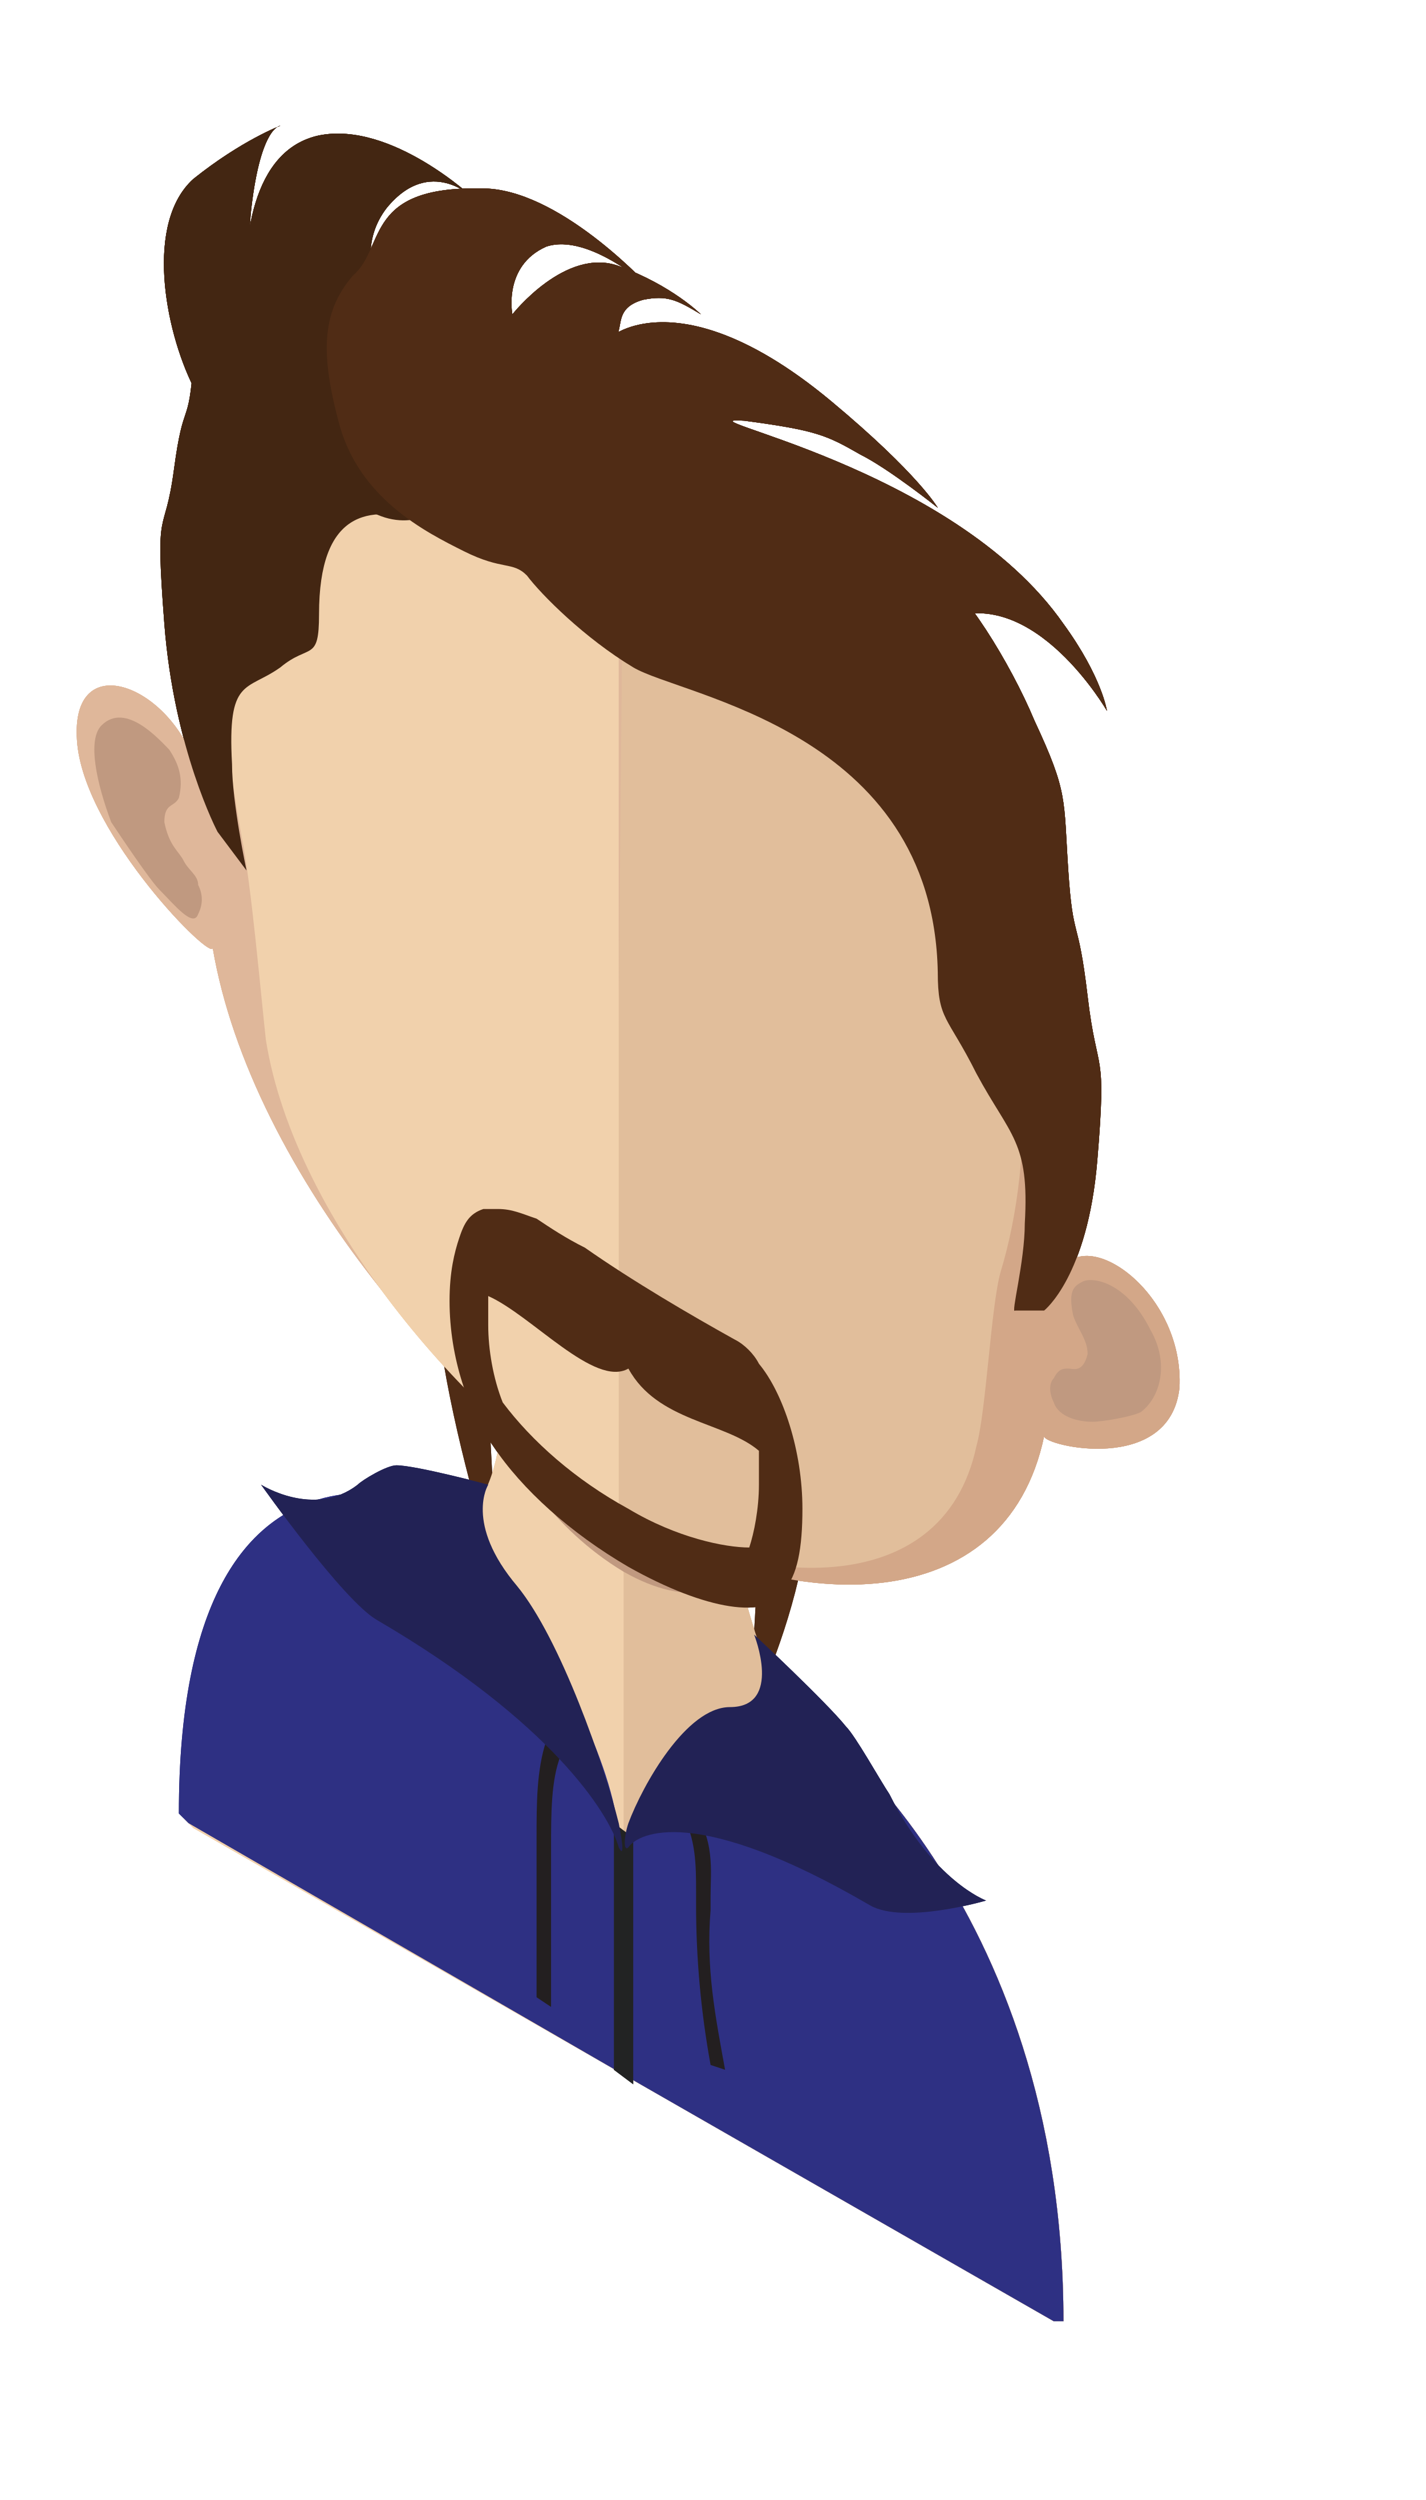<svg id="Layer_1" xmlns="http://www.w3.org/2000/svg" xmlns:xlink="http://www.w3.org/1999/xlink" viewBox="0 0 29.5 51.7"><style>.st0{fill:#E1BE9B;} .st1{fill:#F1D1AC;} .st2{clip-path:url(#SVGID_2_);fill:#C09980;} .st3{fill:#D3A788;} .st4{fill:#C09980;} .st5{fill:#2CABE1;} .st6{fill:#070707;} .st7{fill:#F9F9F9;} .st8{fill:#DFB79A;} .st9{fill:#414141;} .st10{clip-path:url(#SVGID_4_);fill:#C09980;} .st11{fill:#E2E2E2;} .st12{fill:#AD2130;} .st13{fill:#371E14;} .st14{fill:#22120C;} .st15{fill:#050505;} .st16{fill:#404041;} .st17{opacity:0.7;fill:#C09980;} .st18{fill:#F5EFD6;} .st19{fill:#1F1F33;} .st20{fill:none;} .st21{fill:#1A1A1A;} .st22{fill:#928C44;} .st23{fill:#C6696F;} .st24{fill:#D87374;} .st25{fill:#5C4C52;} .st26{fill:#FFF100;} .st27{clip-path:url(#SVGID_6_);fill:#C09980;} .st28{fill:#462E16;} .st29{fill:#2B2829;} .st30{clip-path:url(#SVGID_8_);fill:#C09980;} .st31{fill:#432612;} .st32{fill:#502C15;} .st33{fill:#383838;} .st34{fill:#6B6B6B;} .st35{clip-path:url(#SVGID_10_);fill:#C09980;} .st36{fill:#2E3083;} .st37{fill:#222323;} .st38{fill:#231F20;} .st39{fill:#222255;} .st40{fill:#FFFFFF;} .st41{clip-path:url(#SVGID_12_);fill:#C09980;} .st42{clip-path:url(#SVGID_14_);fill:#C09980;} .st43{fill:#2A1F17;} .st44{fill:none;stroke:#231F20;stroke-width:0.5;stroke-miterlimit:10;} .st45{fill:#473325;} .st46{fill:#ED827C;} .st47{fill:#181818;} .st48{fill:#191818;} .st49{fill:#857095;} .st50{fill:#718FAF;} .st51{fill:#DEDEEF;} .st52{clip-path:url(#SVGID_16_);fill:#C09980;} .st53{clip-path:url(#SVGID_18_);fill:#C09980;} .st54{clip-path:url(#SVGID_20_);fill:#C09980;} .st55{fill:#AE7546;} .st56{fill:#CD926B;} .st57{fill:#563B20;} .st58{fill:#935D34;} .st59{fill:#332214;} .st60{fill:#DCAE8F;} .st61{fill:#267138;} .st62{fill:#F6ED83;} .st63{fill:#E77C7C;} .st64{fill:#694A25;} .st65{fill:#2B0F0F;} .st66{clip-path:url(#SVGID_22_);fill:#C09980;} .st67{fill:#C76A6F;} .st68{fill:#28160E;} .st69{fill:#3E2116;} .st70{fill:#27160F;} .st71{fill:#16374B;} .st72{fill:#4E1123;} .st73{clip-path:url(#SVGID_24_);fill:#C09980;} .st74{fill:#F7DF2F;} .st75{fill:#7C712D;} .st76{fill:#455BA8;} .st77{fill:#E1CF2A;} .st78{fill:#494A7D;} .st79{fill:#1E2859;} .st80{fill:#483417;} .st81{fill:#E6E7E8;} .st82{fill:#965458;} .st83{clip-path:url(#SVGID_26_);fill:#C09980;} .st84{fill:#DDDDDC;} .st85{fill:#7D494E;} .st86{fill:#182121;} .st87{clip-path:url(#SVGID_32_);fill:#C09980;} .st88{clip-path:url(#SVGID_38_);fill:#C09980;} .st89{fill:#D6868D;} .st90{fill:#0D0D10;} .st91{fill:#865823;} .st92{clip-path:url(#SVGID_40_);fill:#C09980;} .st93{fill:#B7854E;} .st94{fill:#A06D38;} .st95{fill:#44803C;} .st96{fill:#366933;} .st97{fill:#EADE59;} .st98{fill:#DFCF3F;} .st99{fill:#C52026;} .st100{clip-path:url(#SVGID_42_);fill:#C09980;} .st101{fill:#D3D3D3;} .st102{fill:#EFEFEF;} .st103{fill:#EDC01B;} .st104{clip-path:url(#SVGID_44_);fill:#C09980;} .st105{fill:#F1D0B3;} .st106{fill:#5AACC4;} .st107{fill:#3A4D80;} .st108{fill:#4A484A;} .st109{clip-path:url(#SVGID_46_);fill:#C09980;} .st110{fill:#F1F1F2;} .st111{clip-path:url(#SVGID_48_);fill:#C09980;} .st112{clip-path:url(#SVGID_50_);fill:#C09980;} .st113{fill:#2D3518;} .st114{fill:#1C263F;} .st115{clip-path:url(#SVGID_52_);fill:#C09980;} .st116{fill:#774C1E;} .st117{fill:#864F21;} .st118{fill:#174F3E;} .st119{fill:#103529;} .st120{fill:#FFF5F0;} .st121{fill:#606060;} .st122{fill:#393C3D;} .st123{fill:#DDB58E;} .st124{fill:#E0605C;}</style><path class="st0" d="M12.9 26.6v16.3l8.9 5.1h.2c0-8.8-5.4-12.6-5.4-12.6-.1 0-.1-.1-.2-.1-.4-.4-.7-1.2-1-2.3 0-.2-.1-.4-.1-.6-.1-.3-.1-.7-.1-1 0-.2 0-.4-.1-.6-.1-1-.1-2.1-.1-3.2 0 .1-1.1-.4-2.1-1"/><path class="st1" d="M3.8 37.6l.2.2 8.9 5.1V26.6c-1-.6-2.2-1.4-2.2-1.4 0 1 0 2.1-.1 3 0 .2 0 .4-.1.6 0 .3-.1.6-.1.9 0 .1 0 .2-.1.3-.2 1-.6 1.5-1.1 1.2 0 .1-5.4-2.4-5.4 6.4"/><defs><path id="SVGID_7_" d="M15.3 33.9l-4.9-2.8v-2.9l4.9 2.8z"/></defs><clipPath id="SVGID_2_"><use xlink:href="#SVGID_7_" overflow="visible"/></clipPath><path class="st2" d="M10.4 29.7c.2.5 1 1.9 2.5 2.8 1.4.8 2.2.3 2.4.1-.1-.3-.1-.7-.1-1 0-.2 0-.4-.1-.6-.7-.2-1.4-.5-2.2-1-.8-.5-1.6-1-2.3-1.6 0 .2 0 .4-.1.6 0 .1 0 .4-.1.7"/><path class="st3" d="M13 8c9.4 5.4 9.5 13.3 9 18.2.6-.8 2.5.6 2.4 2.5-.2 1.8-2.8 1.2-2.8 1-.8 3.8-5.2 3.7-8.6 1.7h-.1L13 8c0-.1 0-.1 0 0"/><path class="st4" d="M23.8 27.5c-.5-1-1.2-1.1-1.4-1-.2.1-.3.2-.2.7.1.3.3.5.3.8-.1.4-.3.3-.4.3-.1 0-.2 0-.3.2-.1.1-.1.3 0 .5.1.3.5.4.8.4.2 0 .8-.1 1-.2.4-.3.6-1 .2-1.7"/><path class="st8" d="M13 7.9c-9.4-5.4-9.5 2.4-9 7.8-.6-1.6-2.6-2.3-2.4-.3.2 1.9 2.8 4.5 2.8 4.2.8 4.7 5.2 9.7 8.6 11.7h.1L13 7.9c0 .1 0 0 0 0"/><path class="st4" d="M2.1 15c.5-.5 1.2.3 1.4.5.2.3.3.6.2 1-.1.2-.3.1-.3.5.1.5.3.6.4.8.1.2.3.3.3.5.1.2.1.4 0 .6-.1.3-.5-.2-.8-.5-.2-.2-.8-1.1-1-1.4-.3-.8-.5-1.7-.2-2"/><path class="st0" d="M12.9 10.1c3.1 1.8 5.4 4 6.7 6.6 1.9 3.6 1.8 7.3 1.1 9.6-.2.7-.3 2.9-.5 3.6-.7 3.3-4.7 2.9-7.4 1.4h-.1l.2-21.2"/><path class="st1" d="M6.2 8.9c1.4-1 3.6-.6 6.6 1.2v21.2c-3-1.8-6.7-6-7.3-9.8-.1-.9-.3-3.2-.5-4.2-.6-3.2-.7-7 1.2-8.4"/><path class="st31" d="M9.1 10.4c0 .2-.8.7-1.7 0-1-.7-2.2-2.6-2.3-4C5 5 5.2 3.1 6.6 2.8c1.5-.3 3.2 1.3 3.2 1.3s-.9-.9-1.8.2c-1 1.3.5 3 1 4.4.5 1.4.1 1.7.1 1.7"/><path class="st31" d="M8.3 8.8c.1.2-.9 1.7-1.8 1.4-.9-.3-2-.9-2.5-2.2-.6-1.2-1-3.4 0-4.3 1-.8 1.8-1.1 1.8-1.1s-.4 0-.6 1.7C5 6 5.8 7 6.7 7.9c1.1 1 1.6.9 1.6.9"/><path class="st31" d="M4.7 5.2c-.7.7-.6 1-.7 2.3-.1 1.4-.2.7-.4 2.2-.2 1.5-.4.6-.2 3.2s1.1 4.3 1.1 4.3l.6.8s-.3-1.4-.3-2.2c-.1-1.8.3-1.5 1-2 .6-.5.8-.1.8-1.1 0-2.1 1-2.3 2.2-1.9l-3.4-6c-.3.1-.5.3-.7.4"/><path class="st32" d="M21.2 25.3c.1-1.7-.3-1.8-1-3.1-.6-1.2-.8-1.1-.8-2.1-.1-5-5.3-5.7-6.3-6.3-1-.6-1.9-1.5-2.2-1.9-.3-.3-.5-.1-1.3-.5S7.4 10.3 7 8.7c-.4-1.5-.3-2.3.3-3 .7-.6.2-1.9 2.8-1.8C11.7 4 13.5 6 13.5 6s-1.3-1.2-2.2-.9c-.9.4-.7 1.4-.7 1.4s1.1-1.4 2.2-1c1.1.4 1.7 1 1.7 1-.5-.3-.7-.4-1.2-.3-.7.2-.3.7-.7.9-.5.3 1-1.8 4.6 1.2 1.8 1.5 2.2 2.2 2.2 2.2s-1-.8-1.6-1.1c-.7-.4-.9-.5-2.4-.7-1.5-.1 4.3.9 6.6 4.2.8 1.1.9 1.8.9 1.8s-1.5-2.6-3.3-1.9c-.4.2-.4-1-.2-.9.5.2 1.5 1.8 2 3 .7 1.5.6 1.6.7 3.1.1 1.5.2.9.4 2.6.2 1.7.4 1 .2 3.4s-1.1 3.1-1.1 3.1H21c-.1.1.2-1 .2-1.8"/><path class="st6" d="M3.9 14.7c.1-.1 1 .2 1.9.8.9.6 2.5 1.6 4.2 3.1 1.8 1.5 2.7 2.1 2.7 2.1.2.1.3.2.4.2 0 0 1 .5 2.7 1.1 1.8.5 3.3 1.4 4.2 1.8.9.4 1.8 1.2 1.9 1.4.1.2-.1.3-.1.5s-.1.5-.1.8c0 .2-.2.2-.4.2 0 0-2-1.2-2.4-1.5-.5-.2-4.2-1.6-4.4-1.7-.2-.1-.5-.3-.6-.3-.1 0-.2-.1-.4-.4-.1-.2-1-.7-1.2-.7-.2 0-.3 0-.4-.1-.1-.1-.4-.2-.6-.3-.2-.2-3.9-3-4.4-3.4C6.4 18 4.5 17 4.5 17c-.2-.3-.4-.4-.4-.7 0-.3-.1-.8-.1-1 0-.2-.2-.5-.1-.6"/><path class="st33" d="M13.8 22.9s.6 2.1.8 2.6c.2.5.6 1.1 2.6 1.9.3.1.5.2.8.3 1.1.4 1.8.6 2.3.6.3 0 .5-.1.7-.2.8-.6.7-2.4.6-2.6-.3-.7-2.9-1.9-4.5-2.6-.3-.1-.6-.2-.8-.3-.7-.2-1.1-.3-1.4-.2-.3 0-.5.1-.5.2-.1.2-.1.3-.1.4-.3.1-.5-.1-.5-.1M5 18.9c.4.7 1.2 1.8 3.7 3.6 1.9 1.4 2.4 1.4 2.6 1.1.2-.2.8-1.7.8-1.7s-.3-.1-.3-.3c-.1-.2-.1-.3-.1-.6-.1-.2-.4-.9-1.9-2.2-.6-.5-1.5-1.2-2.4-1.8-1.3-.9-2.5-1.6-2.9-1.5h-.1c-.1.3-.2 2 .6 3.4"/><path class="st34" d="M14.7 22.4l3.3 5.3c1.1.4 1.8.6 2.3.6L17 23c-.3-.1-.6-.2-.8-.3-.8-.3-1.2-.3-1.5-.3M4.5 15.6l4.2 6.9c1.9 1.4 2.4 1.4 2.6 1.1l-4-6.5c-1.2-.8-2.5-1.5-2.8-1.5"/><path class="st32" d="M9.6 24.6c.6-.3 2 0 3.3 1.2 1.3.3 2.7 1.7 3.3 2.6 1.6 2.6-.7 7.1-.7 7.1l.2-3.5c0-2.4-2.7-3.5-2.7-3.5h-.1-.1s-2.8-2.1-2.7.4l.2 3.8c0-.1-2.4-7.3-.7-8.1z"/><path class="st0" d="M12.9 26.6v16.3l8.9 5.1h.2c0-8.8-5.4-12.6-5.4-12.6-.1 0-.1-.1-.2-.1-.4-.4-.7-1.2-1-2.3 0-.2-.1-.4-.1-.6-.1-.3-.1-.7-.1-1 0-.2 0-.4-.1-.6-.1-1-.1-2.1-.1-3.2 0 .1-1.1-.4-2.1-1"/><path class="st1" d="M3.8 37.6l.2.2 8.9 5.1V26.6c-1-.6-2.2-1.4-2.2-1.4 0 1 0 2.1-.1 3 0 .2 0 .4-.1.6 0 .3-.1.6-.1.9 0 .1 0 .2-.1.3-.2 1-.6 1.5-1.1 1.2 0 .1-5.4-2.4-5.4 6.4"/><defs><path id="SVGID_9_" d="M15.3 33.9l-4.9-2.8v-2.9l4.9 2.8z"/></defs><clipPath id="SVGID_4_"><use xlink:href="#SVGID_9_" overflow="visible"/></clipPath><path class="st10" d="M10.4 29.7c.2.5 1 1.9 2.5 2.8 1.4.8 2.2.3 2.4.1-.1-.3-.1-.7-.1-1 0-.2 0-.4-.1-.6-.7-.2-1.4-.5-2.2-1-.8-.5-1.6-1-2.3-1.6 0 .2 0 .4-.1.6 0 .1 0 .4-.1.7"/><path class="st3" d="M13 8c9.4 5.4 9.5 13.3 9 18.2.6-.8 2.5.6 2.4 2.5-.2 1.8-2.8 1.2-2.8 1-.8 3.8-5.2 3.7-8.6 1.7h-.1L13 8c0-.1 0-.1 0 0"/><path class="st4" d="M23.8 27.5c-.5-1-1.2-1.1-1.4-1-.2.1-.3.2-.2.7.1.3.3.5.3.8-.1.4-.3.3-.4.3-.1 0-.2 0-.3.2-.1.1-.1.3 0 .5.1.3.5.4.8.4.2 0 .8-.1 1-.2.4-.3.6-1 .2-1.7"/><path class="st8" d="M13 7.9c-9.4-5.4-9.5 2.4-9 7.8-.6-1.6-2.6-2.3-2.4-.3.2 1.9 2.8 4.5 2.8 4.2.8 4.7 5.2 9.7 8.6 11.7h.1L13 7.9c0 .1 0 0 0 0"/><path class="st4" d="M2.1 15c.5-.5 1.2.3 1.4.5.2.3.3.6.2 1-.1.2-.3.1-.3.5.1.5.3.6.4.8.1.2.3.3.3.5.1.2.1.4 0 .6-.1.3-.5-.2-.8-.5-.2-.2-.8-1.1-1-1.4-.3-.8-.5-1.7-.2-2"/><path class="st0" d="M12.9 10.1c3.1 1.8 5.4 4 6.7 6.6 1.9 3.6 1.8 7.3 1.1 9.6-.2.7-.3 2.9-.5 3.6-.7 3.3-4.7 2.9-7.4 1.4h-.1l.2-21.2"/><path class="st1" d="M6.2 8.9c1.4-1 3.6-.6 6.6 1.2v21.2c-3-1.8-6.7-6-7.3-9.8-.1-.9-.3-3.2-.5-4.2-.6-3.2-.7-7 1.2-8.4"/><path class="st36" d="M12.9 41.1v1.8l8.9 5.1h.2c0-8.8-5.4-12.6-5.4-12.6-.1 0-.1-.1-.2-.1-.1.2-.5 0-1.2.2-.9.3-2.1 1.3-2.2 2.6-.1.8-.1 2-.1 3M12.9 41.1v1.8l-9-5.2-.2-.2c0-8.8 5.5-6.3 5.5-6.3.1 0 .1.1.2.1.1.4.5.6 1.2 1.6.9 1.3 2.2 3.8 2.2 5.2.1.8.1 2 .1 3"/><path class="st37" d="M12.7 42.8l.4.3V38l-.4-.3z"/><path class="st38" d="M14.7 42.7l.3.1c-.2-1.1-.4-2.1-.3-3.3v-.3c0-.5.1-1.2-.4-1.8l-.2.1c.3.5.3 1.1.3 1.6v.3c0 1.1.1 2.2.3 3.3M11.1 41.3l.3.2v-1.7-1.2-.4c0-.7 0-1.4.2-1.9l-.3-.3c-.2.6-.2 1.3-.2 2v3.3"/><path class="st39" d="M18.4 37.1c.9 1.8 2 2.2 2 2.2s-1.7.5-2.4.1c-3.6-2.1-4.8-1.5-5-1.2-.1.1-.1-.2 0-.5.3-.8 1.2-2.4 2.1-2.4 1.1 0 .5-1.5.5-1.5s1.5 1.4 1.9 1.9c.2.2.7 1.1.9 1.4M7.4 30.7c-.9.7-2 0-2 0s1.7 2.4 2.4 2.8c3.6 2.1 4.8 4 5 4.7.1.2.1 0 0-.5-.3-1.2-1.2-3.8-2.1-4.9-1.1-1.3-.6-2.1-.6-2.1s-1.5-.4-1.9-.4c-.2 0-.7.3-.8.4"/><path class="st31" d="M9.1 10.4c0 .2-.8.7-1.7 0-1-.7-2.2-2.6-2.3-4C5 5 5.2 3.1 6.6 2.8c1.5-.3 3.2 1.3 3.2 1.3s-.9-.9-1.8.2c-1 1.3.5 3 1 4.4.5 1.4.1 1.7.1 1.7"/><path class="st31" d="M8.3 8.8c.1.2-.9 1.7-1.8 1.4-.9-.3-2-.9-2.5-2.2-.6-1.2-1-3.4 0-4.3 1-.8 1.8-1.1 1.8-1.1s-.4 0-.6 1.7C5 6 5.8 7 6.7 7.9c1.1 1 1.6.9 1.6.9"/><path class="st31" d="M4.7 5.2c-.7.7-.6 1-.7 2.3-.1 1.4-.2.7-.4 2.2-.2 1.5-.4.6-.2 3.2s1.1 4.3 1.1 4.3l.6.8s-.3-1.4-.3-2.2c-.1-1.8.3-1.5 1-2 .6-.5.8-.1.8-1.1 0-2.1 1-2.3 2.2-1.9l-3.4-6c-.3.1-.5.3-.7.4"/><path class="st32" d="M21.2 25.3c.1-1.7-.3-1.8-1-3.1-.6-1.2-.8-1.1-.8-2.1-.1-5-5.3-5.7-6.3-6.3-1-.6-1.9-1.5-2.2-1.9-.3-.3-.5-.1-1.3-.5S7.4 10.3 7 8.7c-.4-1.5-.3-2.3.3-3 .7-.6.2-1.9 2.8-1.8C11.7 4 13.5 6 13.5 6s-1.3-1.2-2.2-.9c-.9.4-.7 1.4-.7 1.4s1.1-1.4 2.2-1c1.1.4 1.7 1 1.7 1-.5-.3-.7-.4-1.2-.3-.7.2-.3.7-.7.9-.5.3 1-1.8 4.6 1.2 1.8 1.5 2.2 2.2 2.2 2.2s-1-.8-1.6-1.1c-.7-.4-.9-.5-2.4-.7-1.5-.1 4.3.9 6.6 4.2.8 1.1.9 1.8.9 1.8s-1.5-2.6-3.3-1.9c-.4.2-.4-1-.2-.9.5.2 1.5 1.8 2 3 .7 1.5.6 1.6.7 3.1.1 1.5.2.9.4 2.6.2 1.7.4 1 .2 3.4s-1.1 3.1-1.1 3.1H21c-.1.1.2-1 .2-1.8M9.3 26.9c0 1.2.4 2.3.9 3 .6.9 1.6 1.8 2.8 2.5 1.6.9 2.9 1.1 3.2.5.3-.3.4-.9.4-1.7 0-1.2-.4-2.4-.9-3-.1-.2-.3-.4-.5-.5-.9-.5-2.1-1.2-3.1-1.9-.4-.2-.7-.4-1-.6-.3-.1-.5-.2-.8-.2H10c-.3.1-.4.3-.5.6-.1.3-.2.7-.2 1.3zm.8.5v-.6c.9.4 2.2 1.9 2.9 1.5.6 1.1 2 1.1 2.7 1.7v.7c0 .5-.1 1-.2 1.3-.5 0-1.5-.2-2.5-.8-1.1-.6-2-1.4-2.6-2.2-.2-.5-.3-1.1-.3-1.6z"/><path class="st0" d="M12.9 26.6v16.3l8.9 5.1h.2c0-8.8-5.4-12.6-5.4-12.6-.1 0-.1-.1-.2-.1-.4-.4-.7-1.2-1-2.3 0-.2-.1-.4-.1-.6-.1-.3-.1-.7-.1-1 0-.2 0-.4-.1-.6-.1-1-.1-2.1-.1-3.2 0 .1-1.1-.4-2.1-1"/><path class="st1" d="M3.8 37.6l.2.2 8.9 5.1V26.6c-1-.6-2.2-1.4-2.2-1.4 0 1 0 2.1-.1 3 0 .2 0 .4-.1.6 0 .3-.1.6-.1.9 0 .1 0 .2-.1.3-.2 1-.6 1.5-1.1 1.2 0 .1-5.4-2.4-5.4 6.4"/><defs><path id="SVGID_17_" d="M15.3 33.9l-4.9-2.8v-2.9l4.9 2.8z"/></defs><clipPath id="SVGID_6_"><use xlink:href="#SVGID_17_" overflow="visible"/></clipPath><path class="st27" d="M10.4 29.7c.2.5 1 1.9 2.5 2.8 1.4.8 2.2.3 2.4.1-.1-.3-.1-.7-.1-1 0-.2 0-.4-.1-.6-.7-.2-1.4-.5-2.2-1-.8-.5-1.6-1-2.3-1.6 0 .2 0 .4-.1.6 0 .1 0 .4-.1.7"/><path class="st3" d="M13 8c9.4 5.4 9.5 13.3 9 18.2.6-.8 2.5.6 2.4 2.5-.2 1.8-2.8 1.2-2.8 1-.8 3.8-5.2 3.7-8.6 1.7h-.1L13 8c0-.1 0-.1 0 0"/><path class="st4" d="M23.8 27.5c-.5-1-1.2-1.1-1.4-1-.2.1-.3.2-.2.7.1.3.3.5.3.8-.1.4-.3.3-.4.3-.1 0-.2 0-.3.2-.1.1-.1.3 0 .5.1.3.5.4.8.4.2 0 .8-.1 1-.2.4-.3.6-1 .2-1.7"/><path class="st8" d="M13 7.9c-9.4-5.4-9.5 2.4-9 7.8-.6-1.6-2.6-2.3-2.4-.3.2 1.9 2.8 4.5 2.8 4.2.8 4.7 5.2 9.7 8.6 11.7h.1L13 7.9c0 .1 0 0 0 0"/><path class="st4" d="M2.1 15c.5-.5 1.2.3 1.4.5.2.3.3.6.2 1-.1.2-.3.1-.3.5.1.5.3.6.4.8.1.2.3.3.3.5.1.2.1.4 0 .6-.1.3-.5-.2-.8-.5-.2-.2-.8-1.1-1-1.4-.3-.8-.5-1.7-.2-2"/><path class="st0" d="M12.9 10.1c3.1 1.8 5.4 4 6.7 6.6 1.9 3.6 1.8 7.3 1.1 9.6-.2.7-.3 2.9-.5 3.6-.7 3.3-4.7 2.9-7.4 1.4h-.1l.2-21.2"/><path class="st1" d="M6.2 8.9c1.4-1 3.6-.6 6.6 1.2v21.2c-3-1.8-6.7-6-7.3-9.8-.1-.9-.3-3.2-.5-4.2-.6-3.2-.7-7 1.2-8.4"/><path class="st31" d="M9.1 10.4c0 .2-.8.7-1.7 0-1-.7-2.2-2.6-2.3-4C5 5 5.2 3.1 6.6 2.8c1.5-.3 3.2 1.3 3.2 1.3s-.9-.9-1.8.2c-1 1.3.5 3 1 4.4.5 1.4.1 1.7.1 1.7"/><path class="st31" d="M8.3 8.8c.1.2-.9 1.7-1.8 1.4-.9-.3-2-.9-2.5-2.2-.6-1.2-1-3.4 0-4.3 1-.8 1.8-1.1 1.8-1.1s-.4 0-.6 1.7C5 6 5.8 7 6.7 7.9c1.1 1 1.6.9 1.6.9"/><path class="st31" d="M4.7 5.2c-.7.7-.6 1-.7 2.3-.1 1.4-.2.7-.4 2.2-.2 1.5-.4.6-.2 3.2s1.1 4.3 1.1 4.3l.6.8s-.3-1.4-.3-2.2c-.1-1.8.3-1.5 1-2 .6-.5.8-.1.8-1.1 0-2.1 1-2.3 2.2-1.9l-3.4-6c-.3.1-.5.3-.7.4"/><path class="st32" d="M21.2 25.3c.1-1.7-.3-1.8-1-3.1-.6-1.2-.8-1.1-.8-2.1-.1-5-5.3-5.7-6.3-6.3-1-.6-1.9-1.5-2.2-1.9-.3-.3-.5-.1-1.3-.5S7.4 10.3 7 8.7c-.4-1.5-.3-2.3.3-3 .7-.6.2-1.9 2.8-1.8C11.7 4 13.5 6 13.5 6s-1.3-1.2-2.2-.9c-.9.4-.7 1.4-.7 1.4s1.1-1.4 2.2-1c1.1.4 1.7 1 1.7 1-.5-.3-.7-.4-1.2-.3-.7.2-.3.7-.7.9-.5.3 1-1.8 4.6 1.2 1.8 1.5 2.2 2.2 2.2 2.2s-1-.8-1.6-1.1c-.7-.4-.9-.5-2.4-.7-1.5-.1 4.3.9 6.6 4.2.8 1.1.9 1.8.9 1.8s-1.5-2.6-3.3-1.9c-.4.2-.4-1-.2-.9.5.2 1.5 1.8 2 3 .7 1.5.6 1.6.7 3.1.1 1.5.2.9.4 2.6.2 1.7.4 1 .2 3.4s-1.1 3.1-1.1 3.1H21c-.1.1.2-1 .2-1.8"/><path class="st6" d="M3.9 14.7c.1-.1 1 .2 1.9.8.9.6 2.5 1.6 4.2 3.1 1.8 1.5 2.7 2.1 2.7 2.1.2.1.3.2.4.2 0 0 1 .5 2.7 1.1 1.8.5 3.3 1.4 4.2 1.8.9.4 1.8 1.2 1.9 1.4.1.2-.1.3-.1.5s-.1.5-.1.8c0 .2-.2.2-.4.2 0 0-2-1.2-2.4-1.5-.5-.2-4.2-1.6-4.4-1.7-.2-.1-.5-.3-.6-.3-.1 0-.2-.1-.4-.4-.1-.2-1-.7-1.2-.7-.2 0-.3 0-.4-.1-.1-.1-.4-.2-.6-.3-.2-.2-3.9-3-4.4-3.4C6.4 18 4.5 17 4.5 17c-.2-.3-.4-.4-.4-.7 0-.3-.1-.8-.1-1 0-.2-.2-.5-.1-.6"/><path class="st33" d="M13.8 22.9s.6 2.1.8 2.6c.2.5.6 1.1 2.6 1.9.3.1.5.2.8.3 1.1.4 1.8.6 2.3.6.3 0 .5-.1.7-.2.8-.6.7-2.4.6-2.6-.3-.7-2.9-1.9-4.5-2.6-.3-.1-.6-.2-.8-.3-.7-.2-1.1-.3-1.4-.2-.3 0-.5.1-.5.2-.1.2-.1.3-.1.4-.3.1-.5-.1-.5-.1M5 18.9c.4.7 1.2 1.8 3.7 3.6 1.9 1.4 2.4 1.4 2.6 1.1.2-.2.8-1.7.8-1.7s-.3-.1-.3-.3c-.1-.2-.1-.3-.1-.6-.1-.2-.4-.9-1.9-2.2-.6-.5-1.5-1.2-2.4-1.8-1.3-.9-2.5-1.6-2.9-1.5h-.1c-.1.3-.2 2 .6 3.4"/><path class="st34" d="M14.7 22.4l3.3 5.3c1.1.4 1.8.6 2.3.6L17 23c-.3-.1-.6-.2-.8-.3-.8-.3-1.2-.3-1.5-.3M4.5 15.6l4.2 6.9c1.9 1.4 2.4 1.4 2.6 1.1l-4-6.5c-1.2-.8-2.5-1.5-2.8-1.5"/><path class="st32" d="M9.6 24.6c.6-.3 2 0 3.3 1.2 1.3.3 2.7 1.7 3.3 2.6 1.6 2.6-.7 7.1-.7 7.1l.2-3.5c0-2.4-2.7-3.5-2.7-3.5h-.1-.1s-2.8-2.1-2.7.4l.2 3.8c0-.1-2.4-7.3-.7-8.1z"/><path class="st0" d="M12.9 26.6v16.3l8.9 5.1h.2c0-8.8-5.4-12.6-5.4-12.6-.1 0-.1-.1-.2-.1-.4-.4-.7-1.2-1-2.3 0-.2-.1-.4-.1-.6-.1-.3-.1-.7-.1-1 0-.2 0-.4-.1-.6-.1-1-.1-2.1-.1-3.2 0 .1-1.1-.4-2.1-1"/><path class="st1" d="M3.8 37.6l.2.2 8.9 5.1V26.6c-1-.6-2.2-1.4-2.2-1.4 0 1 0 2.1-.1 3 0 .2 0 .4-.1.6 0 .3-.1.6-.1.9 0 .1 0 .2-.1.3-.2 1-.6 1.5-1.1 1.2 0 .1-5.4-2.4-5.4 6.4"/><defs><path id="SVGID_19_" d="M15.3 33.9l-4.9-2.8v-2.9l4.9 2.8z"/></defs><clipPath id="SVGID_8_"><use xlink:href="#SVGID_19_" overflow="visible"/></clipPath><path class="st30" d="M10.4 29.7c.2.5 1 1.9 2.5 2.8 1.4.8 2.2.3 2.4.1-.1-.3-.1-.7-.1-1 0-.2 0-.4-.1-.6-.7-.2-1.4-.5-2.2-1-.8-.5-1.6-1-2.3-1.6 0 .2 0 .4-.1.6 0 .1 0 .4-.1.7"/><path class="st3" d="M13 8c9.4 5.4 9.5 13.3 9 18.2.6-.8 2.5.6 2.4 2.5-.2 1.8-2.8 1.2-2.8 1-.8 3.8-5.2 3.7-8.6 1.7h-.1L13 8c0-.1 0-.1 0 0"/><path class="st4" d="M23.8 27.5c-.5-1-1.2-1.1-1.4-1-.2.1-.3.2-.2.7.1.3.3.5.3.8-.1.4-.3.3-.4.3-.1 0-.2 0-.3.2-.1.1-.1.3 0 .5.1.3.5.4.8.4.2 0 .8-.1 1-.2.4-.3.6-1 .2-1.7"/><path class="st8" d="M13 7.9c-9.4-5.4-9.5 2.4-9 7.8-.6-1.6-2.6-2.3-2.4-.3.2 1.9 2.8 4.5 2.8 4.2.8 4.7 5.2 9.7 8.6 11.7h.1L13 7.9c0 .1 0 0 0 0"/><path class="st4" d="M2.1 15c.5-.5 1.2.3 1.4.5.2.3.3.6.2 1-.1.2-.3.1-.3.5.1.5.3.6.4.8.1.2.3.3.3.5.1.2.1.4 0 .6-.1.3-.5-.2-.8-.5-.2-.2-.8-1.1-1-1.4-.3-.8-.5-1.7-.2-2"/><path class="st0" d="M12.9 10.1c3.1 1.8 5.4 4 6.7 6.6 1.9 3.6 1.8 7.3 1.1 9.6-.2.7-.3 2.9-.5 3.6-.7 3.3-4.7 2.9-7.4 1.4h-.1l.2-21.2"/><path class="st1" d="M6.2 8.9c1.4-1 3.6-.6 6.6 1.2v21.2c-3-1.8-6.7-6-7.3-9.8-.1-.9-.3-3.2-.5-4.2-.6-3.2-.7-7 1.2-8.4"/><path class="st36" d="M12.9 41.1v1.8l8.9 5.1h.2c0-8.8-5.4-12.6-5.4-12.6-.1 0-.1-.1-.2-.1-.1.2-.5 0-1.2.2-.9.3-2.1 1.3-2.2 2.6-.1.8-.1 2-.1 3M12.9 41.1v1.8l-9-5.2-.2-.2c0-8.8 5.5-6.3 5.5-6.3.1 0 .1.1.2.1.1.4.5.6 1.2 1.6.9 1.3 2.2 3.8 2.2 5.2.1.8.1 2 .1 3"/><path class="st37" d="M12.7 42.8l.4.3V38l-.4-.3z"/><path class="st38" d="M14.7 42.7l.3.1c-.2-1.1-.4-2.1-.3-3.3v-.3c0-.5.1-1.2-.4-1.8l-.2.1c.3.5.3 1.1.3 1.6v.3c0 1.1.1 2.2.3 3.3M11.1 41.3l.3.2v-1.7-1.2-.4c0-.7 0-1.4.2-1.9l-.3-.3c-.2.6-.2 1.3-.2 2v3.3"/><path class="st39" d="M18.4 37.1c.9 1.8 2 2.2 2 2.2s-1.7.5-2.4.1c-3.6-2.1-4.8-1.5-5-1.2-.1.1-.1-.2 0-.5.3-.8 1.2-2.4 2.1-2.4 1.1 0 .5-1.5.5-1.5s1.5 1.4 1.9 1.9c.2.2.7 1.1.9 1.4M7.4 30.7c-.9.7-2 0-2 0s1.7 2.4 2.4 2.8c3.6 2.1 4.8 4 5 4.7.1.2.1 0 0-.5-.3-1.2-1.2-3.8-2.1-4.9-1.1-1.3-.6-2.1-.6-2.1s-1.5-.4-1.9-.4c-.2 0-.7.3-.8.4"/><path class="st31" d="M9.1 10.4c0 .2-.8.7-1.7 0-1-.7-2.2-2.6-2.3-4C5 5 5.2 3.1 6.6 2.8c1.5-.3 3.2 1.3 3.2 1.3s-.9-.9-1.8.2c-1 1.3.5 3 1 4.4.5 1.4.1 1.7.1 1.7"/><path class="st31" d="M8.3 8.8c.1.2-.9 1.7-1.8 1.4-.9-.3-2-.9-2.5-2.2-.6-1.2-1-3.4 0-4.3 1-.8 1.8-1.1 1.8-1.1s-.4 0-.6 1.7C5 6 5.8 7 6.7 7.9c1.1 1 1.6.9 1.6.9"/><path class="st31" d="M4.7 5.2c-.7.7-.6 1-.7 2.3-.1 1.4-.2.7-.4 2.2-.2 1.5-.4.6-.2 3.2s1.1 4.3 1.1 4.3l.6.8s-.3-1.4-.3-2.2c-.1-1.8.3-1.5 1-2 .6-.5.8-.1.8-1.1 0-2.1 1-2.3 2.2-1.9l-3.4-6c-.3.1-.5.3-.7.4"/><path class="st32" d="M21.2 25.3c.1-1.7-.3-1.8-1-3.1-.6-1.2-.8-1.1-.8-2.1-.1-5-5.3-5.7-6.3-6.3-1-.6-1.9-1.5-2.2-1.9-.3-.3-.5-.1-1.3-.5S7.4 10.3 7 8.7c-.4-1.5-.3-2.3.3-3 .7-.6.2-1.9 2.8-1.8C11.7 4 13.5 6 13.5 6s-1.3-1.2-2.2-.9c-.9.4-.7 1.4-.7 1.4s1.1-1.4 2.2-1c1.1.4 1.7 1 1.7 1-.5-.3-.7-.4-1.2-.3-.7.2-.3.7-.7.9-.5.3 1-1.8 4.6 1.2 1.8 1.5 2.2 2.2 2.2 2.2s-1-.8-1.6-1.1c-.7-.4-.9-.5-2.4-.7-1.5-.1 4.3.9 6.6 4.2.8 1.1.9 1.8.9 1.8s-1.5-2.6-3.3-1.9c-.4.2-.4-1-.2-.9.5.2 1.5 1.8 2 3 .7 1.5.6 1.6.7 3.1.1 1.5.2.9.4 2.6.2 1.7.4 1 .2 3.4s-1.1 3.1-1.1 3.1H21c-.1.1.2-1 .2-1.8M9.3 26.9c0 1.2.4 2.3.9 3 .6.9 1.6 1.8 2.8 2.5 1.6.9 2.9 1.1 3.2.5.3-.3.4-.9.4-1.7 0-1.2-.4-2.4-.9-3-.1-.2-.3-.4-.5-.5-.9-.5-2.1-1.2-3.1-1.9-.4-.2-.7-.4-1-.6-.3-.1-.5-.2-.8-.2H10c-.3.1-.4.3-.5.6-.1.3-.2.7-.2 1.3zm.8.5v-.6c.9.4 2.2 1.9 2.9 1.5.6 1.1 2 1.1 2.7 1.7v.7c0 .5-.1 1-.2 1.3-.5 0-1.5-.2-2.5-.8-1.1-.6-2-1.4-2.6-2.2-.2-.5-.3-1.1-.3-1.6z"/></svg>